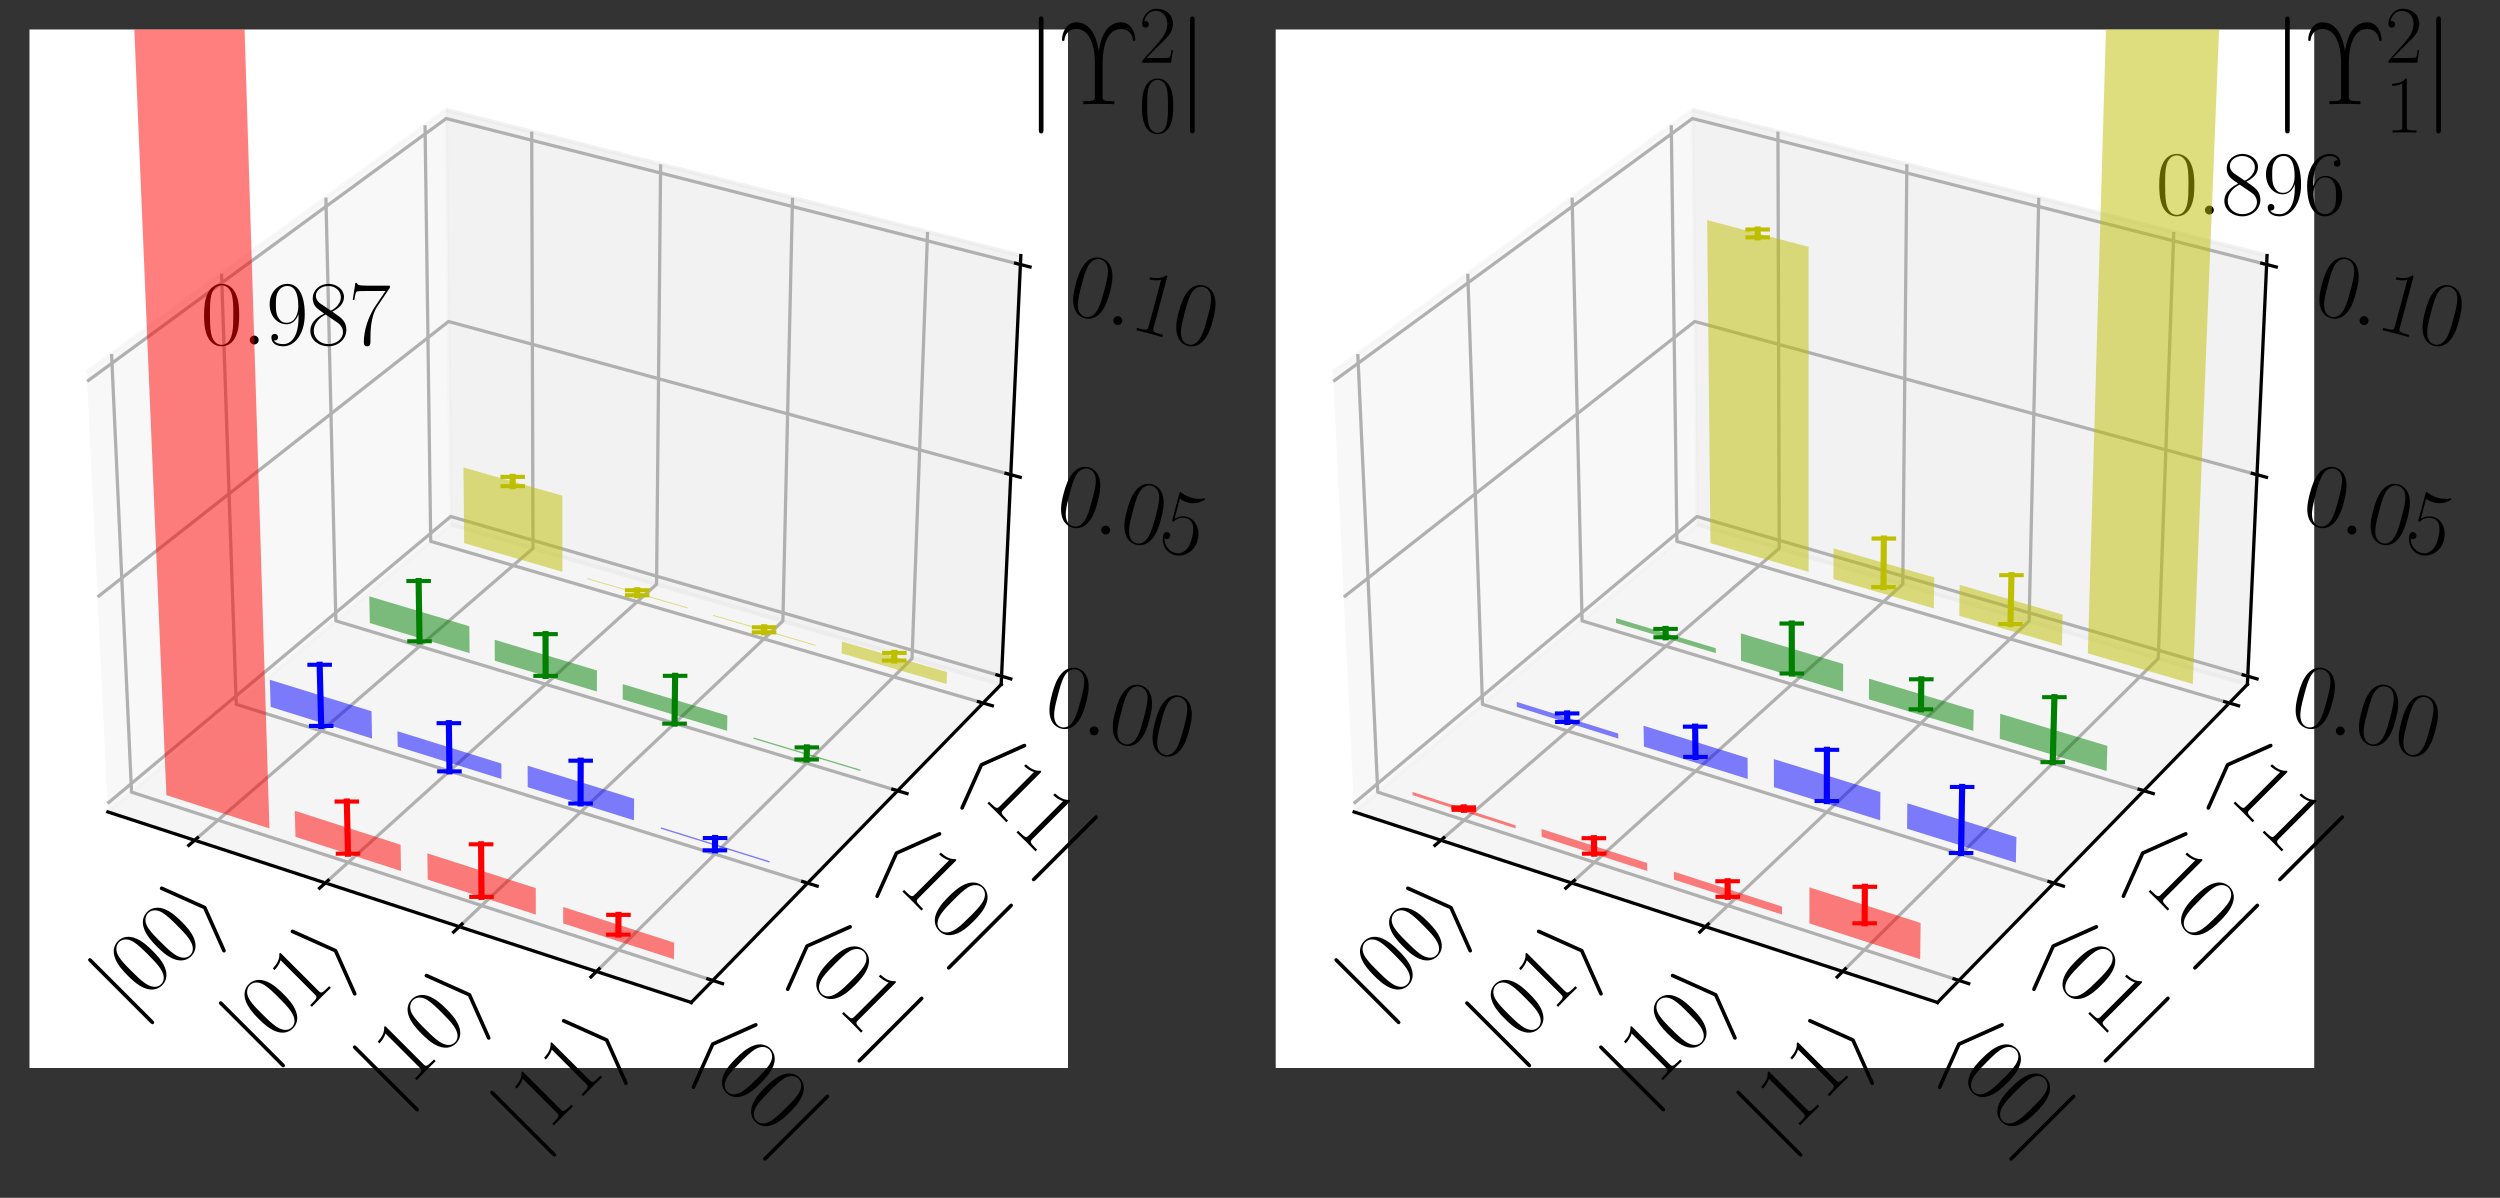 <?xml version="1.0" encoding="utf-8" standalone="no"?>
<!DOCTYPE svg PUBLIC "-//W3C//DTD SVG 1.1//EN"
  "http://www.w3.org/Graphics/SVG/1.1/DTD/svg11.dtd">
<svg height="292.536pt" version="1.1" viewBox="0 0 610.57 292.536" width="610.57pt" xmlns="http://www.w3.org/2000/svg" xmlns:xlink="http://www.w3.org/1999/xlink">
 <rect x="0" y="0" width="610.57" height="292.536" fill="#333333" stroke="none"/>
 <defs>
  <style type="text/css">*{stroke-linecap:butt;stroke-linejoin:round;}</style>
 </defs>
 <g id="figure_1">
  <g id="patch_1">
   <path d="M 0 292.536 
L 610.57 292.536 
L 610.57 0 
L 0 0 
z
" style="fill:none;"/>
  </g>
  <g id="patch_2">
   <path d="M 7.2 260.836 
L 260.836 260.836 
L 260.836 7.2 
L 7.2 7.2 
z
" style="fill:#ffffff;"/>
  </g>
  <g id="pane3d_1">
   <g id="patch_3">
    <path d="M 26.351 198.298 
L 110.11 128.089 
L 108.946 26.836 
L 21.179 90.885 
" style="fill:#f2f2f2;opacity:0.5;stroke:#f2f2f2;stroke-linejoin:miter;"/>
   </g>
  </g>
  <g id="pane3d_2">
   <g id="patch_4">
    <path d="M 110.11 128.089 
L 244.514 167.155 
L 249.31 62.414 
L 108.946 26.836 
" style="fill:#e6e6e6;opacity:0.5;stroke:#e6e6e6;stroke-linejoin:miter;"/>
   </g>
  </g>
  <g id="pane3d_3">
   <g id="patch_5">
    <path d="M 26.351 198.298 
L 168.825 244.83 
L 244.514 167.155 
L 110.11 128.089 
" style="fill:#ececec;opacity:0.5;stroke:#ececec;stroke-linejoin:miter;"/>
   </g>
  </g>
  <g id="axis3d_1">
   <g id="line2d_1">
    <path d="M 26.351 198.298 
L 168.825 244.83 
" style="fill:none;stroke:#000000;stroke-linecap:square;stroke-width:0.8;"/>
   </g>
   <g id="Line3DCollection_1">
    <path d="M 47.537 205.217 
L 130.172 133.92 
L 129.859 32.137 
" style="fill:none;stroke:#b0b0b0;stroke-width:0.8;"/>
    <path d="M 79.459 215.643 
L 160.349 142.692 
L 161.343 40.117 
" style="fill:none;stroke:#b0b0b0;stroke-width:0.8;"/>
    <path d="M 112.159 226.323 
L 191.2 151.659 
L 193.561 48.283 
" style="fill:none;stroke:#b0b0b0;stroke-width:0.8;"/>
    <path d="M 145.666 237.266 
L 222.746 160.828 
L 226.537 56.642 
" style="fill:none;stroke:#b0b0b0;stroke-width:0.8;"/>
   </g>
   <g id="xtick_1">
    <g id="line2d_2">
     <path d="M 48.257 204.596 
L 46.095 206.462 
" style="fill:none;stroke:#000000;stroke-linecap:square;stroke-width:0.8;"/>
    </g>
    <g id="text_1">
     <!-- $|00\rangle$ -->
     <g transform="translate(31.352 248.245)rotate(-45)scale(0.22 -0.22)">
      <defs>
       <path d="M 1018 4569 
C 1018 4684 1018 4800 890 4800 
C 762 4800 762 4684 762 4569 
L 762 -1370 
C 762 -1485 762 -1600 890 -1600 
C 1018 -1600 1018 -1485 1018 -1370 
L 1018 4569 
z
" id="CMSY10-6a" transform="scale(0.016)"/>
       <path d="M 2688 2038 
C 2688 2430 2682 3099 2413 3613 
C 2176 4063 1798 4224 1466 4224 
C 1158 4224 768 4082 525 3620 
C 269 3137 243 2539 243 2038 
C 243 1671 250 1112 448 623 
C 723 -39 1216 -128 1466 -128 
C 1760 -128 2208 -7 2470 604 
C 2662 1048 2688 1568 2688 2038 
z
M 1466 -26 
C 1056 -26 813 328 723 816 
C 653 1196 653 1749 653 2109 
C 653 2604 653 3015 736 3407 
C 858 3954 1216 4121 1466 4121 
C 1728 4121 2067 3947 2189 3420 
C 2272 3054 2278 2623 2278 2109 
C 2278 1691 2278 1176 2202 797 
C 2067 96 1690 -26 1466 -26 
z
" id="CMR17-30" transform="scale(0.016)"/>
       <path d="M 1747 1491 
C 1779 1568 1779 1580 1779 1600 
C 1779 1619 1779 1632 1747 1709 
L 627 4653 
C 589 4761 550 4800 480 4800 
C 410 4800 352 4742 352 4672 
C 352 4653 352 4640 384 4569 
L 1517 1600 
L 384 -1357 
C 352 -1428 352 -1440 352 -1472 
C 352 -1543 410 -1600 480 -1600 
C 563 -1600 589 -1536 614 -1472 
L 1747 1491 
z
" id="CMSY10-69" transform="scale(0.016)"/>
      </defs>
      <use transform="scale(0.996)" xlink:href="#CMSY10-6a"/>
      <use transform="translate(27.674 0)scale(0.996)" xlink:href="#CMR17-30"/>
      <use transform="translate(73.365 0)scale(0.996)" xlink:href="#CMR17-30"/>
      <use transform="translate(119.055 0)scale(0.996)" xlink:href="#CMSY10-69"/>
     </g>
    </g>
   </g>
   <g id="xtick_2">
    <g id="line2d_3">
     <path d="M 80.165 215.007 
L 78.046 216.918 
" style="fill:none;stroke:#000000;stroke-linecap:square;stroke-width:0.8;"/>
    </g>
    <g id="text_2">
     <!-- $|01\rangle$ -->
     <g transform="translate(63.29 258.771)rotate(-45)scale(0.22 -0.22)">
      <defs>
       <path d="M 1702 4083 
C 1702 4217 1696 4224 1606 4224 
C 1357 3927 979 3833 621 3820 
C 602 3820 570 3820 563 3808 
C 557 3795 557 3782 557 3648 
C 755 3648 1088 3686 1344 3839 
L 1344 467 
C 1344 243 1331 166 781 166 
L 589 166 
L 589 0 
C 896 6 1216 12 1523 12 
C 1830 12 2150 6 2458 0 
L 2458 166 
L 2266 166 
C 1715 166 1702 236 1702 467 
L 1702 4083 
z
" id="CMR17-31" transform="scale(0.016)"/>
      </defs>
      <use transform="scale(0.996)" xlink:href="#CMSY10-6a"/>
      <use transform="translate(27.674 0)scale(0.996)" xlink:href="#CMR17-30"/>
      <use transform="translate(73.365 0)scale(0.996)" xlink:href="#CMR17-31"/>
      <use transform="translate(119.055 0)scale(0.996)" xlink:href="#CMSY10-69"/>
     </g>
    </g>
   </g>
   <g id="xtick_3">
    <g id="line2d_4">
     <path d="M 112.849 225.671 
L 110.776 227.629 
" style="fill:none;stroke:#000000;stroke-linecap:square;stroke-width:0.8;"/>
    </g>
    <g id="text_3">
     <!-- $|10\rangle$ -->
     <g transform="translate(96.007 269.555)rotate(-45)scale(0.22 -0.22)">
      <use transform="scale(0.996)" xlink:href="#CMSY10-6a"/>
      <use transform="translate(27.674 0)scale(0.996)" xlink:href="#CMR17-31"/>
      <use transform="translate(73.365 0)scale(0.996)" xlink:href="#CMR17-30"/>
      <use transform="translate(119.055 0)scale(0.996)" xlink:href="#CMSY10-69"/>
     </g>
    </g>
   </g>
   <g id="xtick_4">
    <g id="line2d_5">
     <path d="M 146.339 236.598 
L 144.316 238.605 
" style="fill:none;stroke:#000000;stroke-linecap:square;stroke-width:0.8;"/>
    </g>
    <g id="text_4">
     <!-- $|11\rangle$ -->
     <g transform="translate(129.533 280.604)rotate(-45)scale(0.22 -0.22)">
      <use transform="scale(0.996)" xlink:href="#CMSY10-6a"/>
      <use transform="translate(27.674 0)scale(0.996)" xlink:href="#CMR17-31"/>
      <use transform="translate(73.365 0)scale(0.996)" xlink:href="#CMR17-31"/>
      <use transform="translate(119.055 0)scale(0.996)" xlink:href="#CMSY10-69"/>
     </g>
    </g>
   </g>
  </g>
  <g id="axis3d_2">
   <g id="line2d_6">
    <path d="M 244.514 167.155 
L 168.825 244.83 
" style="fill:none;stroke:#000000;stroke-linecap:square;stroke-width:0.8;"/>
   </g>
   <g id="Line3DCollection_2">
    <path d="M 27.248 86.456 
L 32.123 193.46 
L 174.062 239.455 
" style="fill:none;stroke:#b0b0b0;stroke-width:0.8;"/>
    <path d="M 54.107 66.855 
L 57.701 172.02 
L 197.233 215.677 
" style="fill:none;stroke:#b0b0b0;stroke-width:0.8;"/>
    <path d="M 79.593 48.257 
L 82.027 151.629 
L 219.211 193.122 
" style="fill:none;stroke:#b0b0b0;stroke-width:0.8;"/>
    <path d="M 103.809 30.585 
L 105.19 132.214 
L 240.086 171.699 
" style="fill:none;stroke:#b0b0b0;stroke-width:0.8;"/>
   </g>
   <g id="xtick_5">
    <g id="line2d_7">
     <path d="M 172.866 239.068 
L 176.458 240.232 
" style="fill:none;stroke:#000000;stroke-linecap:square;stroke-width:0.8;"/>
    </g>
    <g id="text_5">
     <!-- $\langle 00|$ -->
     <g transform="translate(168.037 256.913)rotate(-315)scale(0.22 -0.22)">
      <defs>
       <path d="M 2099 4557 
C 2131 4627 2131 4640 2131 4672 
C 2131 4742 2074 4800 2003 4800 
C 1946 4800 1901 4768 1856 4653 
L 736 1715 
C 723 1677 704 1638 704 1600 
C 704 1580 704 1568 736 1491 
L 1856 -1447 
C 1882 -1517 1914 -1600 2003 -1600 
C 2074 -1600 2131 -1543 2131 -1472 
C 2131 -1453 2131 -1440 2099 -1370 
L 966 1600 
L 2099 4557 
z
" id="CMSY10-68" transform="scale(0.016)"/>
      </defs>
      <use transform="scale(0.996)" xlink:href="#CMSY10-68"/>
      <use transform="translate(38.744 0)scale(0.996)" xlink:href="#CMR17-30"/>
      <use transform="translate(84.434 0)scale(0.996)" xlink:href="#CMR17-30"/>
      <use transform="translate(130.125 0)scale(0.996)" xlink:href="#CMSY10-6a"/>
     </g>
    </g>
   </g>
   <g id="xtick_6">
    <g id="line2d_8">
     <path d="M 196.058 215.31 
L 199.584 216.413 
" style="fill:none;stroke:#000000;stroke-linecap:square;stroke-width:0.8;"/>
    </g>
    <g id="text_6">
     <!-- $\langle 01|$ -->
     <g transform="translate(191.066 232.975)rotate(-315)scale(0.22 -0.22)">
      <use transform="scale(0.996)" xlink:href="#CMSY10-68"/>
      <use transform="translate(38.744 0)scale(0.996)" xlink:href="#CMR17-30"/>
      <use transform="translate(84.434 0)scale(0.996)" xlink:href="#CMR17-31"/>
      <use transform="translate(130.125 0)scale(0.996)" xlink:href="#CMSY10-6a"/>
     </g>
    </g>
   </g>
   <g id="xtick_7">
    <g id="line2d_9">
     <path d="M 218.058 192.773 
L 221.52 193.821 
" style="fill:none;stroke:#000000;stroke-linecap:square;stroke-width:0.8;"/>
    </g>
    <g id="text_7">
     <!-- $\langle 10|$ -->
     <g transform="translate(212.909 210.268)rotate(-315)scale(0.22 -0.22)">
      <use transform="scale(0.996)" xlink:href="#CMSY10-68"/>
      <use transform="translate(38.744 0)scale(0.996)" xlink:href="#CMR17-31"/>
      <use transform="translate(84.434 0)scale(0.996)" xlink:href="#CMR17-30"/>
      <use transform="translate(130.125 0)scale(0.996)" xlink:href="#CMSY10-6a"/>
     </g>
    </g>
   </g>
   <g id="xtick_8">
    <g id="line2d_10">
     <path d="M 238.954 171.367 
L 242.354 172.363 
" style="fill:none;stroke:#000000;stroke-linecap:square;stroke-width:0.8;"/>
    </g>
    <g id="text_8">
     <!-- $\langle 11|$ -->
     <g transform="translate(233.656 188.701)rotate(-315)scale(0.22 -0.22)">
      <use transform="scale(0.996)" xlink:href="#CMSY10-68"/>
      <use transform="translate(38.744 0)scale(0.996)" xlink:href="#CMR17-31"/>
      <use transform="translate(84.434 0)scale(0.996)" xlink:href="#CMR17-31"/>
      <use transform="translate(130.125 0)scale(0.996)" xlink:href="#CMSY10-6a"/>
     </g>
    </g>
   </g>
  </g>
  <g id="axis3d_3">
   <g id="line2d_11">
    <path d="M 244.514 167.155 
L 249.31 62.414 
" style="fill:none;stroke:#000000;stroke-linecap:square;stroke-width:0.8;"/>
   </g>
   <g id="Line3DCollection_3">
    <path d="M 244.606 165.148 
L 110.088 126.145 
L 26.252 196.243 
" style="fill:none;stroke:#b0b0b0;stroke-width:0.8;"/>
    <path d="M 246.859 115.932 
L 109.54 78.518 
L 23.824 145.813 
" style="fill:none;stroke:#b0b0b0;stroke-width:0.8;"/>
    <path d="M 249.21 64.601 
L 108.97 28.946 
L 21.287 93.131 
" style="fill:none;stroke:#b0b0b0;stroke-width:0.8;"/>
   </g>
   <g id="xtick_9">
    <g id="line2d_12">
     <path d="M 243.477 164.821 
L 246.866 165.804 
" style="fill:none;stroke:#000000;stroke-linecap:square;stroke-width:0.8;"/>
    </g>
    <g id="text_9">
     <!-- $\mathdefault{0.00}$ -->
     <g transform="translate(254.278 176.169)rotate(-345)scale(0.22 -0.22)">
      <defs>
       <path d="M 1178 307 
C 1178 492 1024 620 870 620 
C 685 620 557 467 557 313 
C 557 128 710 0 864 0 
C 1050 0 1178 153 1178 307 
z
" id="CMMI12-3a" transform="scale(0.016)"/>
      </defs>
      <use transform="scale(0.996)" xlink:href="#CMR17-30"/>
      <use transform="translate(45.69 0)scale(0.996)" xlink:href="#CMMI12-3a"/>
      <use transform="translate(72.788 0)scale(0.996)" xlink:href="#CMR17-30"/>
      <use transform="translate(118.478 0)scale(0.996)" xlink:href="#CMR17-30"/>
     </g>
    </g>
   </g>
   <g id="xtick_10">
    <g id="line2d_13">
     <path d="M 245.706 115.618 
L 249.169 116.561 
" style="fill:none;stroke:#000000;stroke-linecap:square;stroke-width:0.8;"/>
    </g>
    <g id="text_10">
     <!-- $\mathdefault{0.05}$ -->
     <g transform="translate(257.117 127.115)rotate(-345)scale(0.22 -0.22)">
      <defs>
       <path d="M 730 3750 
C 794 3724 1056 3641 1325 3641 
C 1920 3641 2246 3961 2432 4140 
C 2432 4191 2432 4224 2394 4224 
C 2387 4224 2374 4224 2323 4198 
C 2099 4102 1837 4032 1517 4032 
C 1325 4032 1037 4055 723 4191 
C 653 4224 640 4224 634 4224 
C 602 4224 595 4217 595 4090 
L 595 2231 
C 595 2113 595 2080 659 2080 
C 691 2080 704 2093 736 2139 
C 941 2435 1222 2560 1542 2560 
C 1766 2560 2246 2415 2246 1293 
C 2246 1087 2246 716 2054 422 
C 1894 159 1645 25 1370 25 
C 947 25 518 319 403 812 
C 429 806 480 793 506 793 
C 589 793 749 838 749 1036 
C 749 1209 627 1280 506 1280 
C 358 1280 262 1190 262 1011 
C 262 454 704 -128 1382 -128 
C 2042 -128 2669 441 2669 1267 
C 2669 2054 2170 2662 1549 2662 
C 1222 2662 947 2540 730 2304 
L 730 3750 
z
" id="CMR17-35" transform="scale(0.016)"/>
      </defs>
      <use transform="scale(0.996)" xlink:href="#CMR17-30"/>
      <use transform="translate(45.69 0)scale(0.996)" xlink:href="#CMMI12-3a"/>
      <use transform="translate(72.788 0)scale(0.996)" xlink:href="#CMR17-30"/>
      <use transform="translate(118.478 0)scale(0.996)" xlink:href="#CMR17-35"/>
     </g>
    </g>
   </g>
   <g id="xtick_11">
    <g id="line2d_14">
     <path d="M 248.03 64.301 
L 251.572 65.202 
" style="fill:none;stroke:#000000;stroke-linecap:square;stroke-width:0.8;"/>
    </g>
    <g id="text_11">
     <!-- $\mathdefault{0.10}$ -->
     <g transform="translate(260.078 75.964)rotate(-345)scale(0.22 -0.22)">
      <use transform="scale(0.996)" xlink:href="#CMR17-30"/>
      <use transform="translate(45.69 0)scale(0.996)" xlink:href="#CMMI12-3a"/>
      <use transform="translate(72.788 0)scale(0.996)" xlink:href="#CMR17-31"/>
      <use transform="translate(118.478 0)scale(0.996)" xlink:href="#CMR17-30"/>
     </g>
    </g>
   </g>
  </g>
  <g id="axes_1">
   <g id="line2d_15">
    <path clip-path="url(#p628f454d59)" style="fill:none;stroke:#ff0000;stroke-linecap:square;stroke-width:1.5;"/>
    <defs>
     <path d="M 3 0 
L -3 -0 
" id="m666043fe1c" style="stroke:#ff0000;"/>
    </defs>
    <g clip-path="url(#p628f454d59)"/>
   </g>
   <g id="line2d_16">
    <path clip-path="url(#p628f454d59)" d="M 84.703 195.758 
L 84.994 208.502 
" style="fill:none;stroke:#ff0000;stroke-linecap:square;stroke-width:1.5;"/>
    <g clip-path="url(#p628f454d59)">
     <use style="fill:#ff0000;stroke:#ff0000;" x="84.703" xlink:href="#m666043fe1c" y="195.758"/>
     <use style="fill:#ff0000;stroke:#ff0000;" x="84.994" xlink:href="#m666043fe1c" y="208.502"/>
    </g>
   </g>
   <g id="line2d_17">
    <path clip-path="url(#p628f454d59)" d="M 117.489 206.203 
L 117.601 219.043 
" style="fill:none;stroke:#ff0000;stroke-linecap:square;stroke-width:1.5;"/>
    <g clip-path="url(#p628f454d59)">
     <use style="fill:#ff0000;stroke:#ff0000;" x="117.489" xlink:href="#m666043fe1c" y="206.203"/>
     <use style="fill:#ff0000;stroke:#ff0000;" x="117.601" xlink:href="#m666043fe1c" y="219.043"/>
    </g>
   </g>
   <g id="line2d_18">
    <path clip-path="url(#p628f454d59)" d="M 151.046 223.436 
L 151.018 228.26 
" style="fill:none;stroke:#ff0000;stroke-linecap:square;stroke-width:1.5;"/>
    <g clip-path="url(#p628f454d59)">
     <use style="fill:#ff0000;stroke:#ff0000;" x="151.046" xlink:href="#m666043fe1c" y="223.436"/>
     <use style="fill:#ff0000;stroke:#ff0000;" x="151.018" xlink:href="#m666043fe1c" y="228.26"/>
    </g>
   </g>
   <g id="line2d_19">
    <path clip-path="url(#p628f454d59)" d="M 78.069 162.353 
L 78.448 177.295 
" style="fill:none;stroke:#0000ff;stroke-linecap:square;stroke-width:1.5;"/>
    <defs>
     <path d="M 3 0 
L -3 -0 
" id="m448083f1b8" style="stroke:#0000ff;"/>
    </defs>
    <g clip-path="url(#p628f454d59)">
     <use style="fill:#0000ff;stroke:#0000ff;" x="78.069" xlink:href="#m448083f1b8" y="162.353"/>
     <use style="fill:#0000ff;stroke:#0000ff;" x="78.448" xlink:href="#m448083f1b8" y="177.295"/>
    </g>
   </g>
   <g id="line2d_20">
    <path clip-path="url(#p628f454d59)" d="M 109.627 176.613 
L 109.767 188.392 
" style="fill:none;stroke:#0000ff;stroke-linecap:square;stroke-width:1.5;"/>
    <g clip-path="url(#p628f454d59)">
     <use style="fill:#0000ff;stroke:#0000ff;" x="109.627" xlink:href="#m448083f1b8" y="176.613"/>
     <use style="fill:#0000ff;stroke:#0000ff;" x="109.767" xlink:href="#m448083f1b8" y="188.392"/>
    </g>
   </g>
   <g id="line2d_21">
    <path clip-path="url(#p628f454d59)" d="M 141.816 185.781 
L 141.796 196.232 
" style="fill:none;stroke:#0000ff;stroke-linecap:square;stroke-width:1.5;"/>
    <g clip-path="url(#p628f454d59)">
     <use style="fill:#0000ff;stroke:#0000ff;" x="141.816" xlink:href="#m448083f1b8" y="185.781"/>
     <use style="fill:#0000ff;stroke:#0000ff;" x="141.796" xlink:href="#m448083f1b8" y="196.232"/>
    </g>
   </g>
   <g id="line2d_22">
    <path clip-path="url(#p628f454d59)" d="M 174.646 204.667 
L 174.597 207.677 
" style="fill:none;stroke:#0000ff;stroke-linecap:square;stroke-width:1.5;"/>
    <g clip-path="url(#p628f454d59)">
     <use style="fill:#0000ff;stroke:#0000ff;" x="174.646" xlink:href="#m448083f1b8" y="204.667"/>
     <use style="fill:#0000ff;stroke:#0000ff;" x="174.597" xlink:href="#m448083f1b8" y="207.677"/>
    </g>
   </g>
   <g id="line2d_23">
    <path clip-path="url(#p628f454d59)" d="M 102.24 141.908 
L 102.459 156.609 
" style="fill:none;stroke:#008000;stroke-linecap:square;stroke-width:1.5;"/>
    <defs>
     <path d="M 3 0 
L -3 -0 
" id="m434b4011ac" style="stroke:#008000;"/>
    </defs>
    <g clip-path="url(#p628f454d59)">
     <use style="fill:#008000;stroke:#008000;" x="102.24" xlink:href="#m434b4011ac" y="141.908"/>
     <use style="fill:#008000;stroke:#008000;" x="102.459" xlink:href="#m434b4011ac" y="156.609"/>
    </g>
   </g>
   <g id="line2d_24">
    <path clip-path="url(#p628f454d59)" d="M 133.235 154.87 
L 133.254 165.075 
" style="fill:none;stroke:#008000;stroke-linecap:square;stroke-width:1.5;"/>
    <g clip-path="url(#p628f454d59)">
     <use style="fill:#008000;stroke:#008000;" x="133.235" xlink:href="#m434b4011ac" y="154.87"/>
     <use style="fill:#008000;stroke:#008000;" x="133.254" xlink:href="#m434b4011ac" y="165.075"/>
    </g>
   </g>
   <g id="line2d_25">
    <path clip-path="url(#p628f454d59)" d="M 164.881 165.055 
L 164.744 176.729 
" style="fill:none;stroke:#008000;stroke-linecap:square;stroke-width:1.5;"/>
    <g clip-path="url(#p628f454d59)">
     <use style="fill:#008000;stroke:#008000;" x="164.881" xlink:href="#m434b4011ac" y="165.055"/>
     <use style="fill:#008000;stroke:#008000;" x="164.744" xlink:href="#m434b4011ac" y="176.729"/>
    </g>
   </g>
   <g id="line2d_26">
    <path clip-path="url(#p628f454d59)" d="M 197.065 182.534 
L 196.989 185.495 
" style="fill:none;stroke:#008000;stroke-linecap:square;stroke-width:1.5;"/>
    <g clip-path="url(#p628f454d59)">
     <use style="fill:#008000;stroke:#008000;" x="197.065" xlink:href="#m434b4011ac" y="182.534"/>
     <use style="fill:#008000;stroke:#008000;" x="196.989" xlink:href="#m434b4011ac" y="185.495"/>
    </g>
   </g>
   <g id="line2d_27">
    <path clip-path="url(#p628f454d59)" d="M 125.21 116.467 
L 125.221 118.735 
" style="fill:none;stroke:#bfbf00;stroke-linecap:square;stroke-width:1.5;"/>
    <defs>
     <path d="M 3 0 
L -3 -0 
" id="m41a2463b8d" style="stroke:#bfbf00;"/>
    </defs>
    <g clip-path="url(#p628f454d59)">
     <use style="fill:#bfbf00;stroke:#bfbf00;" x="125.21" xlink:href="#m41a2463b8d" y="116.467"/>
     <use style="fill:#bfbf00;stroke:#bfbf00;" x="125.221" xlink:href="#m41a2463b8d" y="118.735"/>
    </g>
   </g>
   <g id="line2d_28">
    <path clip-path="url(#p628f454d59)" d="M 155.626 144.155 
L 155.617 145.378 
" style="fill:none;stroke:#bfbf00;stroke-linecap:square;stroke-width:1.5;"/>
    <g clip-path="url(#p628f454d59)">
     <use style="fill:#bfbf00;stroke:#bfbf00;" x="155.626" xlink:href="#m41a2463b8d" y="144.155"/>
     <use style="fill:#bfbf00;stroke:#bfbf00;" x="155.617" xlink:href="#m41a2463b8d" y="145.378"/>
    </g>
   </g>
   <g id="line2d_29">
    <path clip-path="url(#p628f454d59)" d="M 186.627 153.198 
L 186.602 154.43 
" style="fill:none;stroke:#bfbf00;stroke-linecap:square;stroke-width:1.5;"/>
    <g clip-path="url(#p628f454d59)">
     <use style="fill:#bfbf00;stroke:#bfbf00;" x="186.627" xlink:href="#m41a2463b8d" y="153.198"/>
     <use style="fill:#bfbf00;stroke:#bfbf00;" x="186.602" xlink:href="#m41a2463b8d" y="154.43"/>
    </g>
   </g>
   <g id="line2d_30">
    <path clip-path="url(#p628f454d59)" d="M 218.436 159.456 
L 218.372 161.312 
" style="fill:none;stroke:#bfbf00;stroke-linecap:square;stroke-width:1.5;"/>
    <g clip-path="url(#p628f454d59)">
     <use style="fill:#bfbf00;stroke:#bfbf00;" x="218.436" xlink:href="#m41a2463b8d" y="159.456"/>
     <use style="fill:#bfbf00;stroke:#bfbf00;" x="218.372" xlink:href="#m41a2463b8d" y="161.312"/>
    </g>
   </g>
   <g id="patch_6">
    <path clip-path="url(#p628f454d59)" d="M 113.372 132.66 
L 137.354 139.662 
L 137.353 121.064 
L 113.185 114.17 
L 113.372 132.66 
" style="fill:#bfbf00;opacity:0.5;"/>
   </g>
   <g id="text_12">
    <!-- $0.987$ -->
    <g transform="translate(48.991 84.131)scale(0.22 -0.22)">
     <defs>
      <path d="M 2253 1871 
C 2253 448 1670 25 1190 25 
C 1043 25 685 43 538 281 
C 704 256 826 345 826 505 
C 826 678 685 736 595 736 
C 538 736 365 710 365 492 
C 365 68 742 -128 1203 -128 
C 1939 -128 2688 665 2688 2090 
C 2688 3857 1971 4224 1485 4224 
C 851 4224 243 3664 243 2800 
C 243 2000 762 1408 1414 1408 
C 1952 1408 2189 1910 2253 2122 
L 2253 1871 
z
M 1427 1510 
C 1254 1510 1011 1542 813 1929 
C 678 2181 678 2477 678 2793 
C 678 3174 678 3438 858 3722 
C 947 3857 1114 4076 1485 4076 
C 2240 4076 2240 2909 2240 2651 
C 2240 2193 2035 1510 1427 1510 
z
" id="CMR17-39" transform="scale(0.016)"/>
      <path d="M 1741 2289 
C 2144 2494 2554 2803 2554 3298 
C 2554 3884 1990 4224 1472 4224 
C 890 4224 378 3800 378 3215 
C 378 3054 416 2777 666 2533 
C 730 2469 998 2276 1171 2154 
C 883 2006 211 1652 211 945 
C 211 282 838 -128 1459 -128 
C 2144 -128 2720 366 2720 1022 
C 2720 1607 2330 1877 2074 2051 
L 1741 2289 
z
M 902 2855 
C 851 2887 595 3086 595 3388 
C 595 3781 998 4076 1459 4076 
C 1965 4076 2336 3716 2336 3298 
C 2336 2700 1670 2359 1638 2359 
C 1632 2359 1626 2359 1574 2398 
L 902 2855 
z
M 2080 1536 
C 2176 1466 2483 1253 2483 861 
C 2483 385 2010 25 1472 25 
C 890 25 448 443 448 951 
C 448 1459 838 1884 1280 2083 
L 2080 1536 
z
" id="CMR17-38" transform="scale(0.016)"/>
      <path d="M 2886 3955 
L 2886 4096 
L 1382 4096 
C 634 4096 621 4166 595 4288 
L 480 4288 
L 294 3104 
L 410 3104 
C 429 3226 474 3552 550 3673 
C 589 3724 1062 3724 1171 3724 
L 2579 3724 
L 1869 2670 
C 1395 1961 1069 1003 1069 166 
C 1069 89 1069 -128 1299 -128 
C 1530 -128 1530 89 1530 172 
L 1530 466 
C 1530 1514 1709 2204 2003 2644 
L 2886 3955 
z
" id="CMR17-37" transform="scale(0.016)"/>
     </defs>
     <use transform="scale(0.996)" xlink:href="#CMR17-30"/>
     <use transform="translate(45.69 0)scale(0.996)" xlink:href="#CMMI12-3a"/>
     <use transform="translate(72.788 0)scale(0.996)" xlink:href="#CMR17-39"/>
     <use transform="translate(118.478 0)scale(0.996)" xlink:href="#CMR17-38"/>
     <use transform="translate(164.169 0)scale(0.996)" xlink:href="#CMR17-37"/>
    </g>
   </g>
   <g id="text_13">
    <!-- $|\Upsilon_0^2|$ -->
    <g transform="translate(250.312 25.44)scale(0.28 -0.28)">
     <defs>
      <path d="M 2515 2262 
C 2515 2544 2554 3089 2726 3506 
C 2906 3922 3187 4115 3533 4115 
C 3738 4115 4115 3999 4173 3531 
C 4179 3480 4179 3461 4237 3461 
C 4301 3461 4307 3480 4307 3544 
C 4307 3884 4083 4480 3526 4480 
C 2554 4480 2355 3236 2310 2909 
L 2304 2909 
C 2253 3243 2048 4480 1075 4480 
C 512 4480 294 3877 294 3544 
C 294 3480 301 3461 365 3461 
C 422 3461 422 3480 429 3531 
C 486 4006 864 4115 1069 4115 
C 2029 4115 2093 2647 2093 2262 
L 2093 461 
C 2093 230 2080 166 1594 166 
L 1453 166 
L 1453 0 
C 1722 12 2035 12 2304 12 
C 2573 12 2886 12 3155 0 
L 3155 166 
L 3014 166 
C 2528 166 2515 230 2515 461 
L 2515 2262 
z
" id="CMR17-7" transform="scale(0.016)"/>
      <path d="M 2669 990 
L 2554 990 
C 2490 537 2438 460 2413 422 
C 2381 371 1920 371 1830 371 
L 602 371 
C 832 620 1280 1073 1824 1596 
C 2214 1966 2669 2400 2669 3033 
C 2669 3788 2067 4224 1395 4224 
C 691 4224 262 3603 262 3027 
C 262 2777 448 2745 525 2745 
C 589 2745 781 2783 781 3007 
C 781 3206 614 3264 525 3264 
C 486 3264 448 3257 422 3244 
C 544 3788 915 4057 1306 4057 
C 1862 4057 2227 3616 2227 3033 
C 2227 2477 1901 1998 1536 1583 
L 262 147 
L 262 0 
L 2515 0 
L 2669 990 
z
" id="CMR17-32" transform="scale(0.016)"/>
     </defs>
     <use transform="scale(0.996)" xlink:href="#CMSY10-6a"/>
     <use transform="translate(27.674 0)scale(0.996)" xlink:href="#CMR17-7"/>
     <use transform="translate(99.389 36.154)scale(0.697)" xlink:href="#CMR17-32"/>
     <use transform="translate(99.389 -24.74)scale(0.697)" xlink:href="#CMR17-30"/>
     <use transform="translate(131.87 0)scale(0.996)" xlink:href="#CMSY10-6a"/>
    </g>
   </g>
   <g id="patch_7">
    <path clip-path="url(#p628f454d59)" d="M 143.416 141.432 
L 167.933 148.591 
L 167.936 148.362 
L 143.416 141.204 
L 143.416 141.432 
" style="fill:#bfbf00;opacity:0.5;"/>
   </g>
   <g id="patch_8">
    <path clip-path="url(#p628f454d59)" d="M 174.131 150.401 
L 199.201 157.721 
L 199.208 157.49 
L 174.134 150.171 
L 174.131 150.401 
" style="fill:#bfbf00;opacity:0.5;"/>
   </g>
   <g id="patch_9">
    <path clip-path="url(#p628f454d59)" d="M 90.319 152.163 
L 114.686 159.516 
L 114.623 152.955 
L 90.188 145.641 
L 90.319 152.163 
" style="fill:#008000;opacity:0.5;"/>
   </g>
   <g id="patch_10">
    <path clip-path="url(#p628f454d59)" d="M 205.54 159.572 
L 231.183 167.06 
L 231.301 164.137 
L 205.624 156.666 
L 205.54 159.572 
" style="fill:#bfbf00;opacity:0.5;"/>
   </g>
   <g id="patch_11">
    <path clip-path="url(#p628f454d59)" d="M 120.847 161.375 
L 145.773 168.895 
L 145.792 163.746 
L 120.811 156.255 
L 120.847 161.375 
" style="fill:#008000;opacity:0.5;"/>
   </g>
   <g id="patch_12">
    <path clip-path="url(#p628f454d59)" d="M 152.076 170.797 
L 177.579 178.492 
L 177.643 174.761 
L 152.099 167.088 
L 152.076 170.797 
" style="fill:#008000;opacity:0.5;"/>
   </g>
   <g id="patch_13">
    <path clip-path="url(#p628f454d59)" d="M 66.103 172.65 
L 90.866 180.379 
L 90.733 173.711 
L 65.9 166.021 
L 66.103 172.65 
" style="fill:#0000ff;opacity:0.5;"/>
   </g>
   <g id="patch_14">
    <path clip-path="url(#p628f454d59)" d="M 184.028 180.438 
L 210.129 188.313 
L 210.139 187.971 
L 184.035 180.098 
L 184.028 180.438 
" style="fill:#008000;opacity:0.5;"/>
   </g>
   <g id="patch_15">
    <path clip-path="url(#p628f454d59)" d="M 97.129 182.334 
L 122.473 190.245 
L 122.449 186.48 
L 97.064 178.591 
L 97.129 182.334 
" style="fill:#0000ff;opacity:0.5;"/>
   </g>
   <g id="patch_16">
    <path clip-path="url(#p628f454d59)" d="M 128.884 192.246 
L 154.831 200.344 
L 154.87 195.071 
L 128.865 187.004 
L 128.884 192.246 
" style="fill:#0000ff;opacity:0.5;"/>
   </g>
   <g id="patch_17">
    <path clip-path="url(#p628f454d59)" d="M 161.394 202.393 
L 187.965 210.687 
L 187.972 210.339 
L 161.398 202.047 
L 161.394 202.393 
" style="fill:#0000ff;opacity:0.5;"/>
   </g>
   <g id="patch_18">
    <path clip-path="url(#p628f454d59)" d="M 72.17 204.389 
L 97.943 212.721 
L 97.833 206.315 
L 71.989 198.021 
L 72.17 204.389 
" style="fill:#ff0000;opacity:0.5;"/>
   </g>
   <g id="patch_19">
    <path clip-path="url(#p628f454d59)" d="M 104.464 214.83 
L 130.866 223.365 
L 130.848 216.91 
L 104.372 208.413 
L 104.464 214.83 
" style="fill:#ff0000;opacity:0.5;"/>
   </g>
   <g id="patch_20">
    <path clip-path="url(#p628f454d59)" d="M 137.547 225.525 
L 164.601 234.271 
L 164.65 230.233 
L 137.547 221.511 
L 137.547 225.525 
" style="fill:#ff0000;opacity:0.5;"/>
   </g>
   <g id="patch_21">
    <path clip-path="url(#p628f454d59)" d="M 40.636 194.195 
L 65.803 202.331 
L 12.91 -1497.884 
L -29.674 -1484.268 
L 40.636 194.195 
" style="fill:#ff0000;opacity:0.5;"/>
   </g>
  </g>
  <g id="patch_22">
   <path d="M 311.564 260.836 
L 565.2 260.836 
L 565.2 7.2 
L 311.564 7.2 
z
" style="fill:#ffffff;"/>
  </g>
  <g id="pane3d_4">
   <g id="patch_23">
    <path d="M 330.715 198.298 
L 414.474 128.089 
L 413.31 26.836 
L 325.542 90.885 
" style="fill:#f2f2f2;opacity:0.5;stroke:#f2f2f2;stroke-linejoin:miter;"/>
   </g>
  </g>
  <g id="pane3d_5">
   <g id="patch_24">
    <path d="M 414.474 128.089 
L 548.877 167.155 
L 553.674 62.414 
L 413.31 26.836 
" style="fill:#e6e6e6;opacity:0.5;stroke:#e6e6e6;stroke-linejoin:miter;"/>
   </g>
  </g>
  <g id="pane3d_6">
   <g id="patch_25">
    <path d="M 330.715 198.298 
L 473.189 244.83 
L 548.877 167.155 
L 414.474 128.089 
" style="fill:#ececec;opacity:0.5;stroke:#ececec;stroke-linejoin:miter;"/>
   </g>
  </g>
  <g id="axis3d_4">
   <g id="line2d_31">
    <path d="M 330.715 198.298 
L 473.189 244.83 
" style="fill:none;stroke:#000000;stroke-linecap:square;stroke-width:0.8;"/>
   </g>
   <g id="Line3DCollection_4">
    <path d="M 351.901 205.217 
L 434.535 133.92 
L 434.223 32.137 
" style="fill:none;stroke:#b0b0b0;stroke-width:0.8;"/>
    <path d="M 383.823 215.643 
L 464.712 142.692 
L 465.707 40.117 
" style="fill:none;stroke:#b0b0b0;stroke-width:0.8;"/>
    <path d="M 416.523 226.323 
L 495.563 151.659 
L 497.924 48.283 
" style="fill:none;stroke:#b0b0b0;stroke-width:0.8;"/>
    <path d="M 450.029 237.266 
L 527.11 160.828 
L 530.901 56.642 
" style="fill:none;stroke:#b0b0b0;stroke-width:0.8;"/>
   </g>
   <g id="xtick_12">
    <g id="line2d_32">
     <path d="M 352.621 204.596 
L 350.458 206.462 
" style="fill:none;stroke:#000000;stroke-linecap:square;stroke-width:0.8;"/>
    </g>
    <g id="text_14">
     <!-- $|00\rangle$ -->
     <g transform="translate(335.716 248.245)rotate(-45)scale(0.22 -0.22)">
      <use transform="scale(0.996)" xlink:href="#CMSY10-6a"/>
      <use transform="translate(27.674 0)scale(0.996)" xlink:href="#CMR17-30"/>
      <use transform="translate(73.365 0)scale(0.996)" xlink:href="#CMR17-30"/>
      <use transform="translate(119.055 0)scale(0.996)" xlink:href="#CMSY10-69"/>
     </g>
    </g>
   </g>
   <g id="xtick_13">
    <g id="line2d_33">
     <path d="M 384.528 215.007 
L 382.409 216.918 
" style="fill:none;stroke:#000000;stroke-linecap:square;stroke-width:0.8;"/>
    </g>
    <g id="text_15">
     <!-- $|01\rangle$ -->
     <g transform="translate(367.654 258.771)rotate(-45)scale(0.22 -0.22)">
      <use transform="scale(0.996)" xlink:href="#CMSY10-6a"/>
      <use transform="translate(27.674 0)scale(0.996)" xlink:href="#CMR17-30"/>
      <use transform="translate(73.365 0)scale(0.996)" xlink:href="#CMR17-31"/>
      <use transform="translate(119.055 0)scale(0.996)" xlink:href="#CMSY10-69"/>
     </g>
    </g>
   </g>
   <g id="xtick_14">
    <g id="line2d_34">
     <path d="M 417.213 225.671 
L 415.14 227.629 
" style="fill:none;stroke:#000000;stroke-linecap:square;stroke-width:0.8;"/>
    </g>
    <g id="text_16">
     <!-- $|10\rangle$ -->
     <g transform="translate(400.371 269.555)rotate(-45)scale(0.22 -0.22)">
      <use transform="scale(0.996)" xlink:href="#CMSY10-6a"/>
      <use transform="translate(27.674 0)scale(0.996)" xlink:href="#CMR17-31"/>
      <use transform="translate(73.365 0)scale(0.996)" xlink:href="#CMR17-30"/>
      <use transform="translate(119.055 0)scale(0.996)" xlink:href="#CMSY10-69"/>
     </g>
    </g>
   </g>
   <g id="xtick_15">
    <g id="line2d_35">
     <path d="M 450.703 236.598 
L 448.679 238.605 
" style="fill:none;stroke:#000000;stroke-linecap:square;stroke-width:0.8;"/>
    </g>
    <g id="text_17">
     <!-- $|11\rangle$ -->
     <g transform="translate(433.896 280.604)rotate(-45)scale(0.22 -0.22)">
      <use transform="scale(0.996)" xlink:href="#CMSY10-6a"/>
      <use transform="translate(27.674 0)scale(0.996)" xlink:href="#CMR17-31"/>
      <use transform="translate(73.365 0)scale(0.996)" xlink:href="#CMR17-31"/>
      <use transform="translate(119.055 0)scale(0.996)" xlink:href="#CMSY10-69"/>
     </g>
    </g>
   </g>
  </g>
  <g id="axis3d_5">
   <g id="line2d_36">
    <path d="M 548.877 167.155 
L 473.189 244.83 
" style="fill:none;stroke:#000000;stroke-linecap:square;stroke-width:0.8;"/>
   </g>
   <g id="Line3DCollection_5">
    <path d="M 331.612 86.456 
L 336.487 193.46 
L 478.426 239.455 
" style="fill:none;stroke:#b0b0b0;stroke-width:0.8;"/>
    <path d="M 358.47 66.855 
L 362.065 172.02 
L 501.596 215.677 
" style="fill:none;stroke:#b0b0b0;stroke-width:0.8;"/>
    <path d="M 383.956 48.257 
L 386.39 151.629 
L 523.574 193.122 
" style="fill:none;stroke:#b0b0b0;stroke-width:0.8;"/>
    <path d="M 408.172 30.585 
L 409.554 132.214 
L 544.45 171.699 
" style="fill:none;stroke:#b0b0b0;stroke-width:0.8;"/>
   </g>
   <g id="xtick_16">
    <g id="line2d_37">
     <path d="M 477.23 239.068 
L 480.821 240.232 
" style="fill:none;stroke:#000000;stroke-linecap:square;stroke-width:0.8;"/>
    </g>
    <g id="text_18">
     <!-- $\langle 00|$ -->
     <g transform="translate(472.401 256.913)rotate(-315)scale(0.22 -0.22)">
      <use transform="scale(0.996)" xlink:href="#CMSY10-68"/>
      <use transform="translate(38.744 0)scale(0.996)" xlink:href="#CMR17-30"/>
      <use transform="translate(84.434 0)scale(0.996)" xlink:href="#CMR17-30"/>
      <use transform="translate(130.125 0)scale(0.996)" xlink:href="#CMSY10-6a"/>
     </g>
    </g>
   </g>
   <g id="xtick_17">
    <g id="line2d_38">
     <path d="M 500.422 215.31 
L 503.948 216.413 
" style="fill:none;stroke:#000000;stroke-linecap:square;stroke-width:0.8;"/>
    </g>
    <g id="text_19">
     <!-- $\langle 01|$ -->
     <g transform="translate(495.429 232.975)rotate(-315)scale(0.22 -0.22)">
      <use transform="scale(0.996)" xlink:href="#CMSY10-68"/>
      <use transform="translate(38.744 0)scale(0.996)" xlink:href="#CMR17-30"/>
      <use transform="translate(84.434 0)scale(0.996)" xlink:href="#CMR17-31"/>
      <use transform="translate(130.125 0)scale(0.996)" xlink:href="#CMSY10-6a"/>
     </g>
    </g>
   </g>
   <g id="xtick_18">
    <g id="line2d_39">
     <path d="M 522.421 192.773 
L 525.883 193.821 
" style="fill:none;stroke:#000000;stroke-linecap:square;stroke-width:0.8;"/>
    </g>
    <g id="text_20">
     <!-- $\langle 10|$ -->
     <g transform="translate(517.273 210.268)rotate(-315)scale(0.22 -0.22)">
      <use transform="scale(0.996)" xlink:href="#CMSY10-68"/>
      <use transform="translate(38.744 0)scale(0.996)" xlink:href="#CMR17-31"/>
      <use transform="translate(84.434 0)scale(0.996)" xlink:href="#CMR17-30"/>
      <use transform="translate(130.125 0)scale(0.996)" xlink:href="#CMSY10-6a"/>
     </g>
    </g>
   </g>
   <g id="xtick_19">
    <g id="line2d_40">
     <path d="M 543.317 171.367 
L 546.717 172.363 
" style="fill:none;stroke:#000000;stroke-linecap:square;stroke-width:0.8;"/>
    </g>
    <g id="text_21">
     <!-- $\langle 11|$ -->
     <g transform="translate(538.02 188.701)rotate(-315)scale(0.22 -0.22)">
      <use transform="scale(0.996)" xlink:href="#CMSY10-68"/>
      <use transform="translate(38.744 0)scale(0.996)" xlink:href="#CMR17-31"/>
      <use transform="translate(84.434 0)scale(0.996)" xlink:href="#CMR17-31"/>
      <use transform="translate(130.125 0)scale(0.996)" xlink:href="#CMSY10-6a"/>
     </g>
    </g>
   </g>
  </g>
  <g id="axis3d_6">
   <g id="line2d_41">
    <path d="M 548.877 167.155 
L 553.674 62.414 
" style="fill:none;stroke:#000000;stroke-linecap:square;stroke-width:0.8;"/>
   </g>
   <g id="Line3DCollection_6">
    <path d="M 548.969 165.148 
L 414.452 126.145 
L 330.616 196.243 
" style="fill:none;stroke:#b0b0b0;stroke-width:0.8;"/>
    <path d="M 551.223 115.932 
L 413.904 78.518 
L 328.187 145.813 
" style="fill:none;stroke:#b0b0b0;stroke-width:0.8;"/>
    <path d="M 553.574 64.601 
L 413.334 28.946 
L 325.65 93.131 
" style="fill:none;stroke:#b0b0b0;stroke-width:0.8;"/>
   </g>
   <g id="xtick_20">
    <g id="line2d_42">
     <path d="M 547.84 164.821 
L 551.23 165.804 
" style="fill:none;stroke:#000000;stroke-linecap:square;stroke-width:0.8;"/>
    </g>
    <g id="text_22">
     <!-- $\mathdefault{0.00}$ -->
     <g transform="translate(558.641 176.169)rotate(-345)scale(0.22 -0.22)">
      <use transform="scale(0.996)" xlink:href="#CMR17-30"/>
      <use transform="translate(45.69 0)scale(0.996)" xlink:href="#CMMI12-3a"/>
      <use transform="translate(72.788 0)scale(0.996)" xlink:href="#CMR17-30"/>
      <use transform="translate(118.478 0)scale(0.996)" xlink:href="#CMR17-30"/>
     </g>
    </g>
   </g>
   <g id="xtick_21">
    <g id="line2d_43">
     <path d="M 550.069 115.618 
L 553.533 116.561 
" style="fill:none;stroke:#000000;stroke-linecap:square;stroke-width:0.8;"/>
    </g>
    <g id="text_23">
     <!-- $\mathdefault{0.05}$ -->
     <g transform="translate(561.481 127.115)rotate(-345)scale(0.22 -0.22)">
      <use transform="scale(0.996)" xlink:href="#CMR17-30"/>
      <use transform="translate(45.69 0)scale(0.996)" xlink:href="#CMMI12-3a"/>
      <use transform="translate(72.788 0)scale(0.996)" xlink:href="#CMR17-30"/>
      <use transform="translate(118.478 0)scale(0.996)" xlink:href="#CMR17-35"/>
     </g>
    </g>
   </g>
   <g id="xtick_22">
    <g id="line2d_44">
     <path d="M 552.394 64.301 
L 555.935 65.202 
" style="fill:none;stroke:#000000;stroke-linecap:square;stroke-width:0.8;"/>
    </g>
    <g id="text_24">
     <!-- $\mathdefault{0.10}$ -->
     <g transform="translate(564.442 75.964)rotate(-345)scale(0.22 -0.22)">
      <use transform="scale(0.996)" xlink:href="#CMR17-30"/>
      <use transform="translate(45.69 0)scale(0.996)" xlink:href="#CMMI12-3a"/>
      <use transform="translate(72.788 0)scale(0.996)" xlink:href="#CMR17-31"/>
      <use transform="translate(118.478 0)scale(0.996)" xlink:href="#CMR17-30"/>
     </g>
    </g>
   </g>
  </g>
  <g id="axes_2">
   <g id="line2d_45">
    <path clip-path="url(#p55d7c5423b)" d="M 357.485 197.181 
L 357.507 197.776 
" style="fill:none;stroke:#ff0000;stroke-linecap:square;stroke-width:1.5;"/>
    <g clip-path="url(#p55d7c5423b)">
     <use style="fill:#ff0000;stroke:#ff0000;" x="357.485" xlink:href="#m666043fe1c" y="197.181"/>
     <use style="fill:#ff0000;stroke:#ff0000;" x="357.507" xlink:href="#m666043fe1c" y="197.776"/>
    </g>
   </g>
   <g id="line2d_46">
    <path clip-path="url(#p55d7c5423b)" d="M 389.271 204.712 
L 389.357 208.494 
" style="fill:none;stroke:#ff0000;stroke-linecap:square;stroke-width:1.5;"/>
    <g clip-path="url(#p55d7c5423b)">
     <use style="fill:#ff0000;stroke:#ff0000;" x="389.271" xlink:href="#m666043fe1c" y="204.712"/>
     <use style="fill:#ff0000;stroke:#ff0000;" x="389.357" xlink:href="#m666043fe1c" y="208.494"/>
    </g>
   </g>
   <g id="line2d_47">
    <path clip-path="url(#p55d7c5423b)" d="M 421.931 215.225 
L 421.964 219.035 
" style="fill:none;stroke:#ff0000;stroke-linecap:square;stroke-width:1.5;"/>
    <g clip-path="url(#p55d7c5423b)">
     <use style="fill:#ff0000;stroke:#ff0000;" x="421.931" xlink:href="#m666043fe1c" y="215.225"/>
     <use style="fill:#ff0000;stroke:#ff0000;" x="421.964" xlink:href="#m666043fe1c" y="219.035"/>
    </g>
   </g>
   <g id="line2d_48">
    <path clip-path="url(#p55d7c5423b)" d="M 455.451 216.579 
L 455.398 225.494 
" style="fill:none;stroke:#ff0000;stroke-linecap:square;stroke-width:1.5;"/>
    <g clip-path="url(#p55d7c5423b)">
     <use style="fill:#ff0000;stroke:#ff0000;" x="455.451" xlink:href="#m666043fe1c" y="216.579"/>
     <use style="fill:#ff0000;stroke:#ff0000;" x="455.398" xlink:href="#m666043fe1c" y="225.494"/>
    </g>
   </g>
   <g id="line2d_49">
    <path clip-path="url(#p55d7c5423b)" d="M 382.734 174.236 
L 382.787 176.316 
" style="fill:none;stroke:#0000ff;stroke-linecap:square;stroke-width:1.5;"/>
    <g clip-path="url(#p55d7c5423b)">
     <use style="fill:#0000ff;stroke:#0000ff;" x="382.734" xlink:href="#m448083f1b8" y="174.236"/>
     <use style="fill:#0000ff;stroke:#0000ff;" x="382.787" xlink:href="#m448083f1b8" y="176.316"/>
    </g>
   </g>
   <g id="line2d_50">
    <path clip-path="url(#p55d7c5423b)" d="M 414 177.47 
L 414.089 184.861 
" style="fill:none;stroke:#0000ff;stroke-linecap:square;stroke-width:1.5;"/>
    <g clip-path="url(#p55d7c5423b)">
     <use style="fill:#0000ff;stroke:#0000ff;" x="414" xlink:href="#m448083f1b8" y="177.47"/>
     <use style="fill:#0000ff;stroke:#0000ff;" x="414.089" xlink:href="#m448083f1b8" y="184.861"/>
    </g>
   </g>
   <g id="line2d_51">
    <path clip-path="url(#p55d7c5423b)" d="M 446.184 183.13 
L 446.161 195.636 
" style="fill:none;stroke:#0000ff;stroke-linecap:square;stroke-width:1.5;"/>
    <g clip-path="url(#p55d7c5423b)">
     <use style="fill:#0000ff;stroke:#0000ff;" x="446.184" xlink:href="#m448083f1b8" y="183.13"/>
     <use style="fill:#0000ff;stroke:#0000ff;" x="446.161" xlink:href="#m448083f1b8" y="195.636"/>
    </g>
   </g>
   <g id="line2d_52">
    <path clip-path="url(#p55d7c5423b)" d="M 479.211 192.196 
L 478.95 208.337 
" style="fill:none;stroke:#0000ff;stroke-linecap:square;stroke-width:1.5;"/>
    <g clip-path="url(#p55d7c5423b)">
     <use style="fill:#0000ff;stroke:#0000ff;" x="479.211" xlink:href="#m448083f1b8" y="192.196"/>
     <use style="fill:#0000ff;stroke:#0000ff;" x="478.95" xlink:href="#m448083f1b8" y="208.337"/>
    </g>
   </g>
   <g id="line2d_53">
    <path clip-path="url(#p55d7c5423b)" d="M 406.778 153.599 
L 406.809 155.645 
" style="fill:none;stroke:#008000;stroke-linecap:square;stroke-width:1.5;"/>
    <g clip-path="url(#p55d7c5423b)">
     <use style="fill:#008000;stroke:#008000;" x="406.778" xlink:href="#m434b4011ac" y="153.599"/>
     <use style="fill:#008000;stroke:#008000;" x="406.809" xlink:href="#m434b4011ac" y="155.645"/>
    </g>
   </g>
   <g id="line2d_54">
    <path clip-path="url(#p55d7c5423b)" d="M 437.594 152.282 
L 437.616 164.492 
" style="fill:none;stroke:#008000;stroke-linecap:square;stroke-width:1.5;"/>
    <g clip-path="url(#p55d7c5423b)">
     <use style="fill:#008000;stroke:#008000;" x="437.594" xlink:href="#m434b4011ac" y="152.282"/>
     <use style="fill:#008000;stroke:#008000;" x="437.616" xlink:href="#m434b4011ac" y="164.492"/>
    </g>
   </g>
   <g id="line2d_55">
    <path clip-path="url(#p55d7c5423b)" d="M 469.235 165.905 
L 469.149 173.229 
" style="fill:none;stroke:#008000;stroke-linecap:square;stroke-width:1.5;"/>
    <g clip-path="url(#p55d7c5423b)">
     <use style="fill:#008000;stroke:#008000;" x="469.235" xlink:href="#m434b4011ac" y="165.905"/>
     <use style="fill:#008000;stroke:#008000;" x="469.149" xlink:href="#m434b4011ac" y="173.229"/>
    </g>
   </g>
   <g id="line2d_56">
    <path clip-path="url(#p55d7c5423b)" d="M 501.743 170.266 
L 501.336 186.145 
" style="fill:none;stroke:#008000;stroke-linecap:square;stroke-width:1.5;"/>
    <g clip-path="url(#p55d7c5423b)">
     <use style="fill:#008000;stroke:#008000;" x="501.743" xlink:href="#m434b4011ac" y="170.266"/>
     <use style="fill:#008000;stroke:#008000;" x="501.336" xlink:href="#m434b4011ac" y="186.145"/>
    </g>
   </g>
   <g id="line2d_57">
    <path clip-path="url(#p55d7c5423b)" d="M 429.264 56.053 
L 429.274 57.964 
" style="fill:none;stroke:#bfbf00;stroke-linecap:square;stroke-width:1.5;"/>
    <g clip-path="url(#p55d7c5423b)">
     <use style="fill:#bfbf00;stroke:#bfbf00;" x="429.264" xlink:href="#m41a2463b8d" y="56.053"/>
     <use style="fill:#bfbf00;stroke:#bfbf00;" x="429.274" xlink:href="#m41a2463b8d" y="57.964"/>
    </g>
   </g>
   <g id="line2d_58">
    <path clip-path="url(#p55d7c5423b)" d="M 460.087 131.526 
L 459.996 143.38 
" style="fill:none;stroke:#bfbf00;stroke-linecap:square;stroke-width:1.5;"/>
    <g clip-path="url(#p55d7c5423b)">
     <use style="fill:#bfbf00;stroke:#bfbf00;" x="460.087" xlink:href="#m41a2463b8d" y="131.526"/>
     <use style="fill:#bfbf00;stroke:#bfbf00;" x="459.996" xlink:href="#m41a2463b8d" y="143.38"/>
    </g>
   </g>
   <g id="line2d_59">
    <path clip-path="url(#p55d7c5423b)" d="M 491.257 140.475 
L 491.007 152.417 
" style="fill:none;stroke:#bfbf00;stroke-linecap:square;stroke-width:1.5;"/>
    <g clip-path="url(#p55d7c5423b)">
     <use style="fill:#bfbf00;stroke:#bfbf00;" x="491.257" xlink:href="#m41a2463b8d" y="140.475"/>
     <use style="fill:#bfbf00;stroke:#bfbf00;" x="491.007" xlink:href="#m41a2463b8d" y="152.417"/>
    </g>
   </g>
   <g id="line2d_60">
    <path clip-path="url(#p55d7c5423b)" style="fill:none;stroke:#bfbf00;stroke-linecap:square;stroke-width:1.5;"/>
    <g clip-path="url(#p55d7c5423b)"/>
   </g>
   <g id="patch_26">
    <path clip-path="url(#p55d7c5423b)" d="M 447.779 141.432 
L 472.296 148.591 
L 472.394 141.041 
L 447.798 133.926 
L 447.779 141.432 
" style="fill:#bfbf00;opacity:0.5;"/>
   </g>
   <g id="text_25">
    <!-- $0.896$ -->
    <g transform="translate(526.496 52.392)scale(0.22 -0.22)">
     <defs>
      <path d="M 678 2198 
C 678 3712 1395 4076 1811 4076 
C 1946 4076 2272 4049 2400 3782 
C 2298 3782 2106 3782 2106 3558 
C 2106 3385 2246 3328 2336 3328 
C 2394 3328 2566 3353 2566 3571 
C 2566 3987 2246 4224 1805 4224 
C 1043 4224 243 3411 243 2011 
C 243 257 966 -128 1478 -128 
C 2099 -128 2688 431 2688 1295 
C 2688 2101 2170 2688 1517 2688 
C 1126 2688 838 2430 678 1979 
L 678 2198 
z
M 1478 25 
C 691 25 691 1212 691 1450 
C 691 1914 909 2585 1504 2585 
C 1613 2585 1926 2585 2138 2140 
C 2253 1889 2253 1624 2253 1302 
C 2253 954 2253 696 2118 438 
C 1978 173 1773 25 1478 25 
z
" id="CMR17-36" transform="scale(0.016)"/>
     </defs>
     <use transform="scale(0.996)" xlink:href="#CMR17-30"/>
     <use transform="translate(45.69 0)scale(0.996)" xlink:href="#CMMI12-3a"/>
     <use transform="translate(72.788 0)scale(0.996)" xlink:href="#CMR17-38"/>
     <use transform="translate(118.478 0)scale(0.996)" xlink:href="#CMR17-39"/>
     <use transform="translate(164.169 0)scale(0.996)" xlink:href="#CMR17-36"/>
    </g>
   </g>
   <g id="text_26">
    <!-- $|\Upsilon_1^2|$ -->
    <g transform="translate(554.676 25.44)scale(0.28 -0.28)">
     <use transform="scale(0.996)" xlink:href="#CMSY10-6a"/>
     <use transform="translate(27.674 0)scale(0.996)" xlink:href="#CMR17-7"/>
     <use transform="translate(99.389 36.154)scale(0.697)" xlink:href="#CMR17-32"/>
     <use transform="translate(99.389 -24.74)scale(0.697)" xlink:href="#CMR17-31"/>
     <use transform="translate(131.87 0)scale(0.996)" xlink:href="#CMSY10-6a"/>
    </g>
   </g>
   <g id="patch_27">
    <path clip-path="url(#p55d7c5423b)" d="M 394.682 152.163 
L 419.05 159.516 
L 419.038 158.312 
L 394.658 150.966 
L 394.682 152.163 
" style="fill:#008000;opacity:0.5;"/>
   </g>
   <g id="patch_28">
    <path clip-path="url(#p55d7c5423b)" d="M 478.494 150.401 
L 503.565 157.721 
L 503.765 150.115 
L 478.612 142.84 
L 478.494 150.401 
" style="fill:#bfbf00;opacity:0.5;"/>
   </g>
   <g id="patch_29">
    <path clip-path="url(#p55d7c5423b)" d="M 417.736 132.66 
L 441.718 139.662 
L 441.714 60.283 
L 416.935 53.765 
L 417.736 132.66 
" style="fill:#bfbf00;opacity:0.5;"/>
   </g>
   <g id="patch_30">
    <path clip-path="url(#p55d7c5423b)" d="M 425.211 161.375 
L 450.137 168.895 
L 450.161 162.161 
L 425.164 154.68 
L 425.211 161.375 
" style="fill:#008000;opacity:0.5;"/>
   </g>
   <g id="patch_31">
    <path clip-path="url(#p55d7c5423b)" d="M 456.44 170.797 
L 481.942 178.492 
L 482.03 173.423 
L 456.471 165.758 
L 456.44 170.797 
" style="fill:#008000;opacity:0.5;"/>
   </g>
   <g id="patch_32">
    <path clip-path="url(#p55d7c5423b)" d="M 370.467 172.65 
L 395.23 180.379 
L 395.205 179.155 
L 370.43 171.433 
L 370.467 172.65 
" style="fill:#0000ff;opacity:0.5;"/>
   </g>
   <g id="patch_33">
    <path clip-path="url(#p55d7c5423b)" d="M 488.392 180.438 
L 514.492 188.313 
L 514.685 182.17 
L 488.514 174.332 
L 488.392 180.438 
" style="fill:#008000;opacity:0.5;"/>
   </g>
   <g id="patch_34">
    <path clip-path="url(#p55d7c5423b)" d="M 401.493 182.334 
L 426.837 190.245 
L 426.804 185.13 
L 401.404 177.25 
L 401.493 182.334 
" style="fill:#0000ff;opacity:0.5;"/>
   </g>
   <g id="patch_35">
    <path clip-path="url(#p55d7c5423b)" d="M 345 194.195 
L 370.167 202.331 
L 370.143 201.564 
L 344.968 193.432 
L 345 194.195 
" style="fill:#ff0000;opacity:0.5;"/>
   </g>
   <g id="patch_36">
    <path clip-path="url(#p55d7c5423b)" d="M 433.248 192.246 
L 459.194 200.344 
L 459.246 193.448 
L 433.222 185.39 
L 433.248 192.246 
" style="fill:#0000ff;opacity:0.5;"/>
   </g>
   <g id="patch_37">
    <path clip-path="url(#p55d7c5423b)" d="M 465.758 202.393 
L 492.328 210.687 
L 492.466 204.442 
L 465.823 196.186 
L 465.758 202.393 
" style="fill:#0000ff;opacity:0.5;"/>
   </g>
   <g id="patch_38">
    <path clip-path="url(#p55d7c5423b)" d="M 376.533 204.389 
L 402.307 212.721 
L 402.273 210.785 
L 376.479 202.464 
L 376.533 204.389 
" style="fill:#ff0000;opacity:0.5;"/>
   </g>
   <g id="patch_39">
    <path clip-path="url(#p55d7c5423b)" d="M 408.828 214.83 
L 435.23 223.365 
L 435.224 221.414 
L 408.8 212.89 
L 408.828 214.83 
" style="fill:#ff0000;opacity:0.5;"/>
   </g>
   <g id="patch_40">
    <path clip-path="url(#p55d7c5423b)" d="M 441.911 225.525 
L 468.965 234.271 
L 469.071 225.413 
L 441.911 216.72 
L 441.911 225.525 
" style="fill:#ff0000;opacity:0.5;"/>
   </g>
   <g id="patch_41">
    <path clip-path="url(#p55d7c5423b)" d="M 509.904 159.572 
L 535.547 167.06 
L 590.606 -1206.334 
L 549.329 -1198.547 
L 509.904 159.572 
" style="fill:#bfbf00;opacity:0.5;"/>
   </g>
  </g>
 </g>
 <defs>
  <clipPath id="p628f454d59">
   <rect height="253.636" width="253.636" x="7.2" y="7.2"/>
  </clipPath>
  <clipPath id="p55d7c5423b">
   <rect height="253.636" width="253.636" x="311.564" y="7.2"/>
  </clipPath>
 </defs>
</svg>
